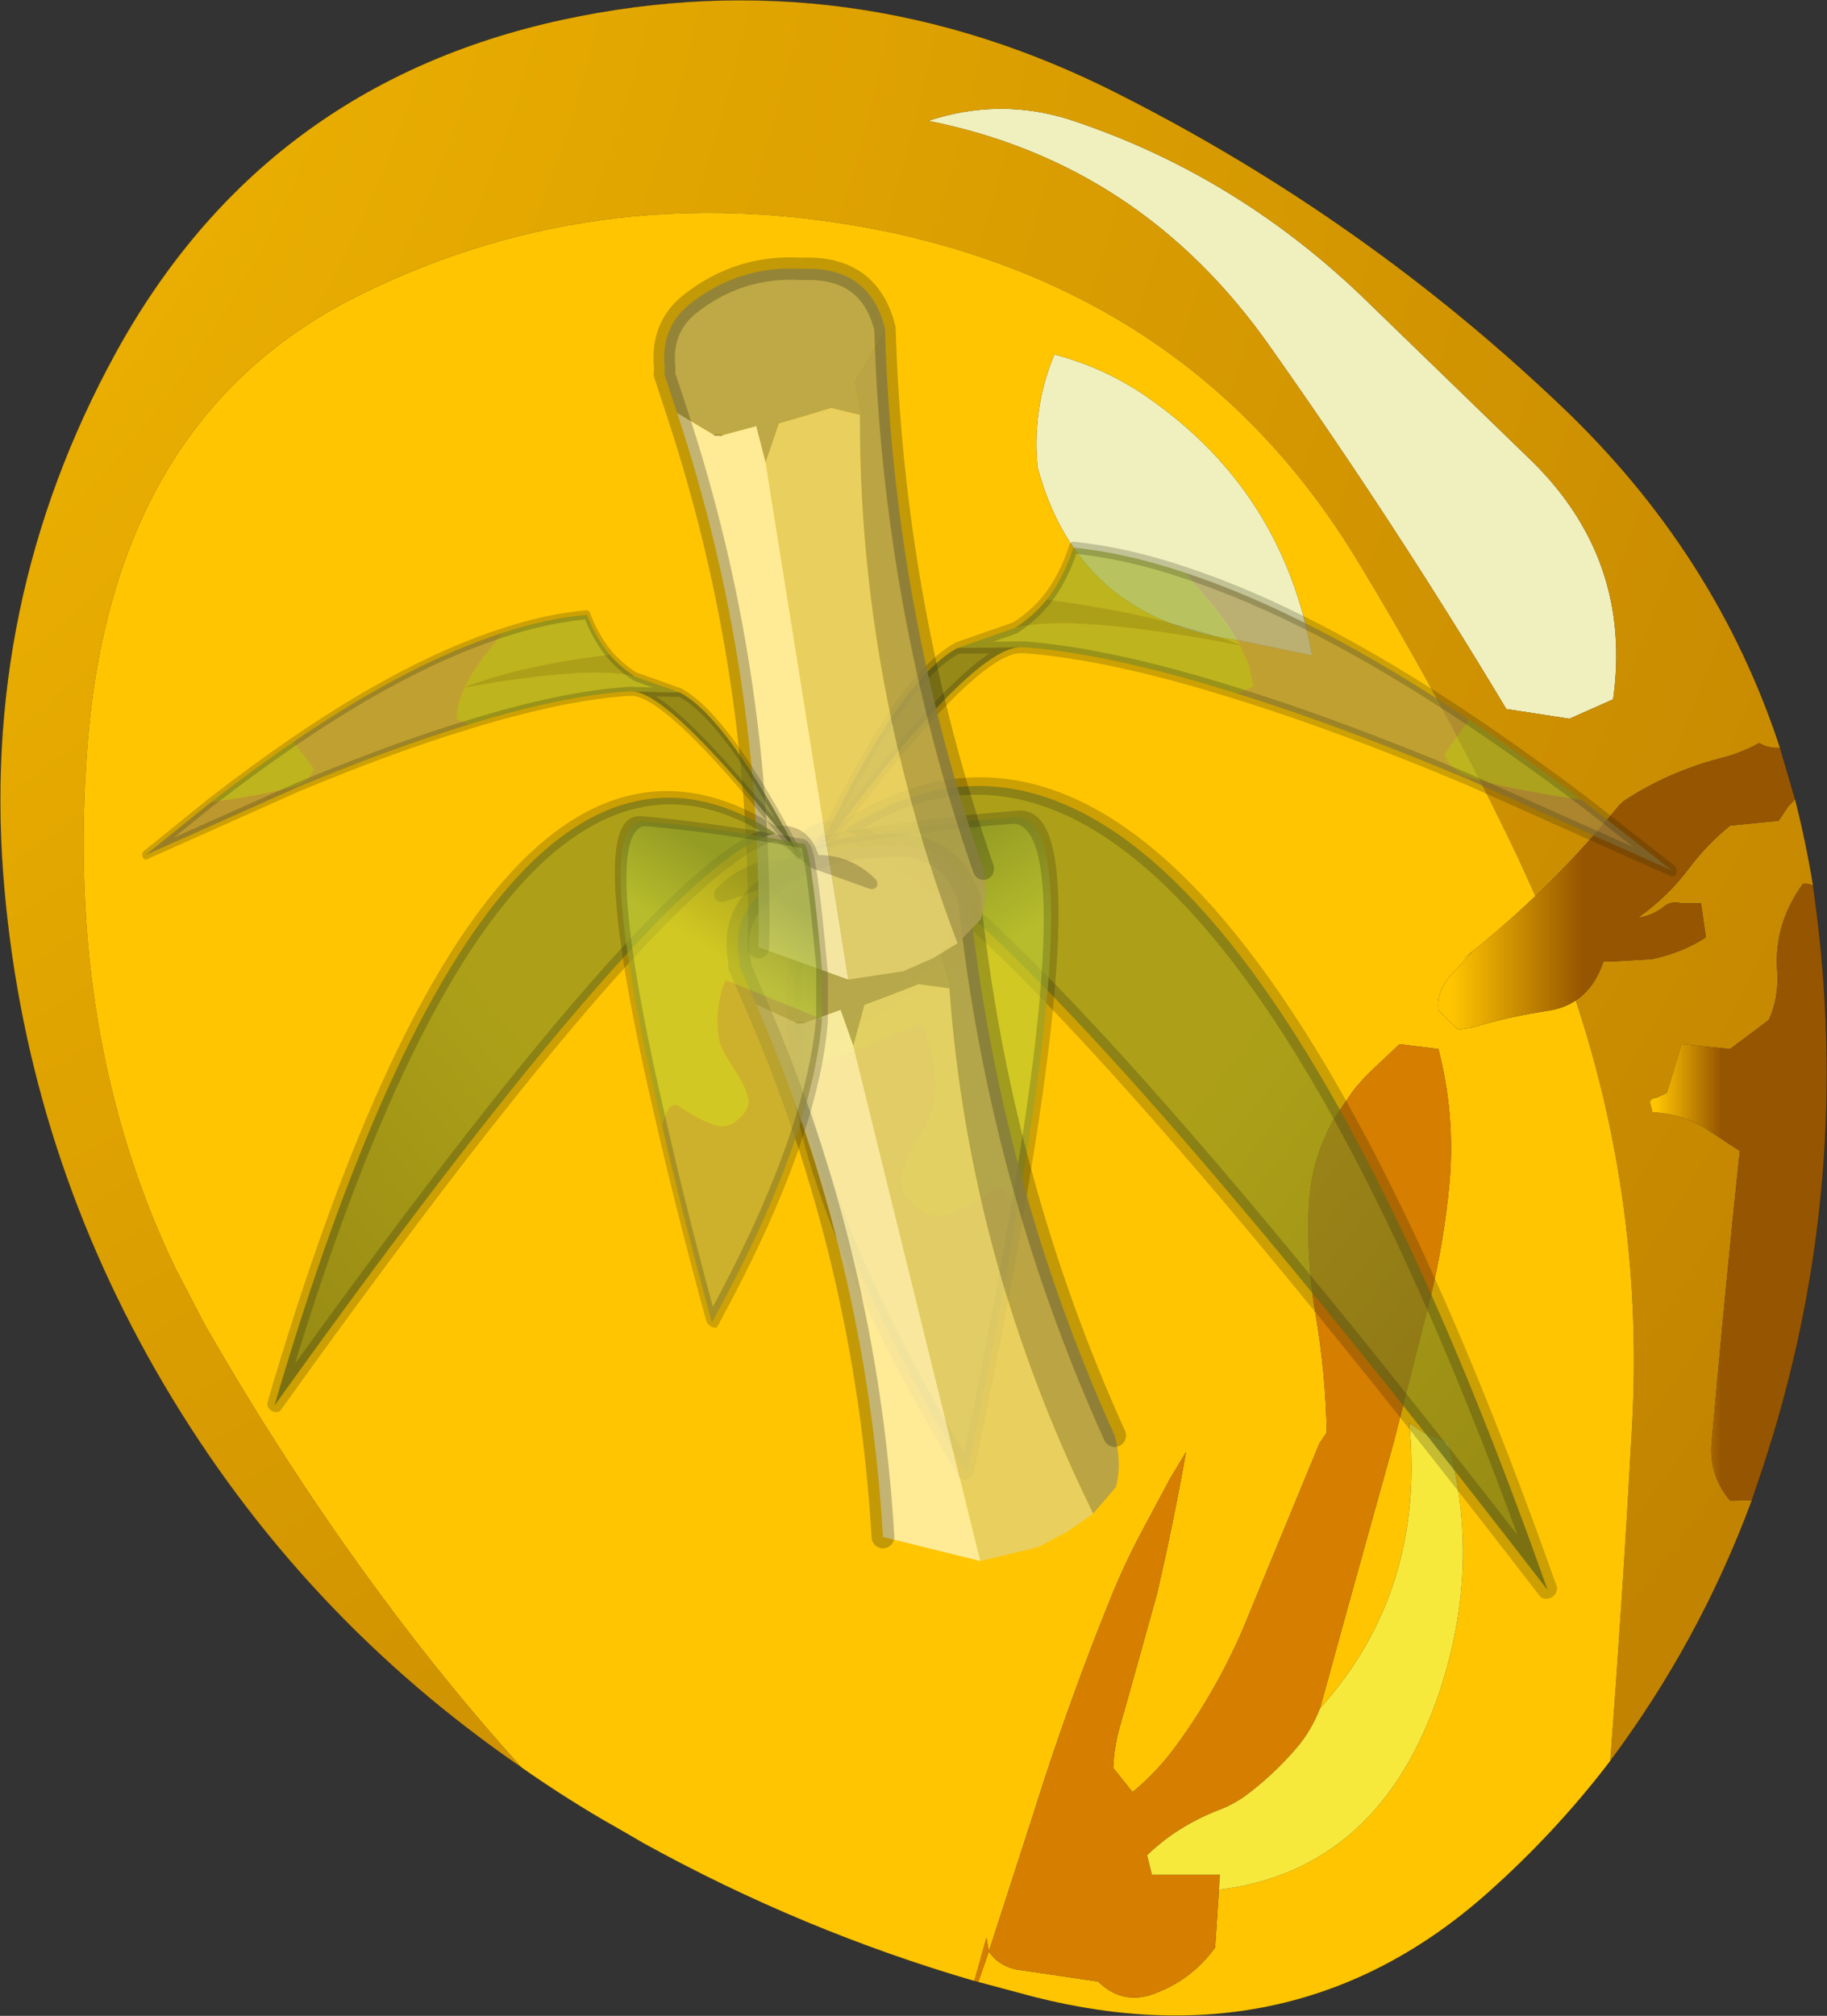 <svg viewBox="0 0 188.19 207.52" xmlns="http://www.w3.org/2000/svg" xmlns:xlink="http://www.w3.org/1999/xlink"><rect x="0" y="0" width="188.19" height="207.52" fill="#333333" stroke="none"/><g transform="translate(-196.04 -93.11)"><use transform="translate(196.05 93.15)" width="188.15" height="207.45" xlink:href="#a"/><use transform="translate(257.31 129.13) scale(3.125)" width="40.7" height="41.25" xlink:href="#b"/><use transform="rotate(-14.999 638.744 -600.02) scale(3.276)" width="34.5" height="41.65" xlink:href="#c"/></g><defs><g id="d"><path d="M95.6 12.4q7.3-2.4 14.5-.15 16.8 5.5 30 18.05l17.65 17.1q10.4 10.2 8.4 24.55l-4.5 2-6.5-1q-11.4-19-24.3-37.25-13.3-18.95-35.25-23.3M106.85 48l-.1-1.8q-.1-5.1 1.85-9.75 5.3 1.4 9.65 4.45 13.95 9.7 16.9 26.55l-7.75-1.6Q111 63.6 106.85 48" fill="#f0f0be" fill-rule="evenodd"/><path d="M95.6 12.4q21.95 4.35 35.25 23.3 12.9 18.25 24.3 37.25l6.5 1 4.5-2q2-14.35-8.4-24.55L140.1 30.3q-13.2-12.55-30-18.05-7.2-2.25-14.5.15M53.75 181.95q-22.85-15.7-36.85-39.4T.45 91.65q-2.7-29.6 11.5-55.45Q27.1 8.7 57.85 2q29.8-6.45 57.6 7.75 25.05 12.7 45.25 31.9 16.05 15.2 22.65 35.3h-.15q-1.1.05-2-.5-1.9 1.05-4.1 1.6-5.35 1.4-9.9 4.4l-.5.5q-4 4.9-8.55 9.25l-1.75-3.85q-7.6-15.95-16.85-31.1-16.2-26.4-47.5-33.3-29.35-6.25-54.85 6.3Q11.65 42.75 9 76.65q-2.35 30.15 9.05 53.85l3.05 5.85q8.55 14.9 18.15 27.85 6.95 9.4 14.5 17.75m131.15-99.7q1.1 4.3 1.85 8.85l-.55-.15h-.5q-3 4.15-2.65 8.95.2 2.7-.85 5.05l-4 3-5-.5-1.5 5-1 .5-.45.1q-.3.15-.3.4l.25 1q2.7.15 5.05 1.4l3.95 2.6q-1.5 14.15-2.9 30-.3 3.35 1.9 6l2.25-.05q-5.35 14.45-14.6 26.85 1.3-17.15 2.25-34.45 1.25-22.6-5.8-43.85 1.95-1.3 2.85-4h.55l4.45-.25q3.2-.7 5.55-2.25l-.5-3.5h-2q-1.05-.25-1.7.25-1.2 1-2.8 1.25 3.1-2.2 5.3-5.15 1.8-2.4 4.2-4.35l5-.5 1-1.5.7-.7" fill="url(#e)" fill-rule="evenodd"/><path d="M106.85 48Q111 63.6 127.4 65.85l7.75 1.6q-2.95-16.85-16.9-26.55-4.35-3.05-9.65-4.45-1.95 4.65-1.85 9.75l.1 1.8m-53.1 133.95q-7.55-8.35-14.5-17.75-9.6-12.95-18.15-27.85l-3.05-5.85Q6.65 106.8 9 76.65q2.65-33.9 28.2-46.4 25.5-12.55 54.85-6.3 31.3 6.9 47.5 33.3 9.25 15.15 16.85 31.1l1.75 3.85q-3.6 3.45-7.5 6.5l1-.75-2.4 2.6q-1.3 1.6-1.1 3.4l2 2 1.45-.2q3.6-1.1 7.9-1.75 1.6-.25 2.8-1.05 7.05 21.25 5.8 43.85-.95 17.3-2.25 34.45-5.6 7.35-12.7 13.65-19.7 17.45-46.6 10.65l-5.8-1.55 1.1-3.15-.25-1.4-1.25 4.45q-17.8-5.2-34.1-14.2l-2.15-1.25-2.1-1.2q-4.25-2.5-8.25-5.3m82.2-6.1 2.85-10.35 4.8-17.25 3.7-14.6q1.45-5.95 2-12 .6-6.95-1.15-13.7l-4-.5-2.6 2.45q-1.25 1.15-2.25 2.45l-1.85 2.7q-2.4 4.15-2.65 9.1-.25 5.55.7 11.1 1.05 6.15 1.15 12.2l-.75 1.1-5.35 12.95-2.55 6.2q-2.75 6.35-6.8 11.9-1.95 2.7-4.55 4.85l-2-2.5.1-1.3q.15-1.25.45-2.45l1.3-4.6 2.65-9.5q1.7-7.3 3-14.65l-1.65 2.75-3.1 5.8q-1.5 2.85-2.75 5.85-4.65 11.4-8.3 23.1l-4.5 13.9q.95 1.45 2.8 1.85l8.45 1.25q2.4 2.35 5.5 1.35 4.05-1.4 6.55-4.85l.4-5.95q16.55-2.05 22.7-20.35 4.35-13 .9-25.7l-2.5-1-1.5-1q1.7 17.25-9.2 29.4" fill="url(#f)" fill-rule="evenodd"/><path d="m100.75 204-.4-.1 1.25-4.45.25 1.4-1.1 3.15m24.8-9.5-.4 5.95q-2.5 3.45-6.55 4.85-3.1 1-5.5-1.35l-8.45-1.25q-1.85-.4-2.8-1.85l4.5-13.9q3.65-11.7 8.3-23.1 1.25-3 2.75-5.85l3.1-5.8 1.65-2.75q-1.3 7.35-3 14.65l-2.65 9.5-1.3 4.6q-.3 1.2-.45 2.45l-.1 1.3 2 2.5q2.6-2.15 4.55-4.85 4.05-5.55 6.8-11.9l2.55-6.2 5.35-12.95.75-1.1q-.1-6.05-1.15-12.2-.95-5.55-.7-11.1.25-4.95 2.65-9.1l1.85-2.7q1-1.3 2.25-2.45l2.6-2.45 4 .5q1.75 6.75 1.15 13.7-.55 6.05-2 12l-3.7 14.6-4.8 17.25-2.85 10.35q-.9 2.3-2.4 4.05-2.4 2.8-5.3 4.95-1.35.95-2.85 1.5-4.2 1.65-7.25 4.6l.5 2h7l-.1 1.55" fill="#d67e00" fill-rule="evenodd"/><path d="M158.15 92.2q4.55-4.35 8.55-9.25l.5-.5q4.55-3 9.9-4.4 2.2-.55 4.1-1.6.9.55 2 .5h.15l1.55 5.3-.7.7-1 1.5-5 .5q-2.4 1.95-4.2 4.35-2.2 2.95-5.3 5.15 1.6-.25 2.8-1.25.65-.5 1.7-.25h2l.5 3.5q-2.35 1.55-5.55 2.25l-4.45.25h-.55q-.9 2.7-2.85 4-1.2.8-2.8 1.05-4.3.65-7.9 1.75l-1.45.2-2-2q-.2-1.8 1.1-3.4l2.4-2.6-1 .75q3.9-3.05 7.5-6.5" fill="url(#g)" fill-rule="evenodd"/><path d="m125.55 194.5.1-1.55h-7l-.5-2q3.05-2.95 7.25-4.6 1.5-.55 2.85-1.5 2.9-2.15 5.3-4.95 1.5-1.75 2.4-4.05 10.9-12.15 9.2-29.4l1.5 1 2.5 1q3.45 12.7-.9 25.7-6.15 18.3-22.7 20.35" fill="#f7e93c" fill-rule="evenodd"/><path d="m186.75 91.1.4 3.05q3.6 29.2-5.6 57l-1.1 3.25-2.25.05q-2.2-2.65-1.9-6 1.4-15.85 2.9-30l-3.95-2.6q-2.35-1.25-5.05-1.4l-.25-1q0-.25.3-.4l.45-.1 1-.5 1.5-5 5 .5 4-3q1.05-2.35.85-5.05-.35-4.8 2.65-8.95h.5l.55.15" fill="url(#h)" fill-rule="evenodd"/><path d="M183.35 76.95q-6.6-20.1-22.65-35.3-20.2-19.2-45.25-31.9Q87.65-4.45 57.85 2 27.1 8.7 11.95 36.2-2.25 62.05.45 91.65q2.45 27.2 16.45 50.9t36.85 39.4m129.6-105 1.55 5.3q1.1 4.3 1.85 8.85l.4 3.05q3.6 29.2-5.6 57l-1.1 3.25q-5.35 14.45-14.6 26.85-5.6 7.35-12.7 13.65-19.7 17.45-46.6 10.65l-5.8-1.55-.4-.1q-17.8-5.2-34.1-14.2l-2.15-1.25-2.1-1.2q-4.25-2.5-8.25-5.3" fill="none" stroke="#000" stroke-linecap="round" stroke-linejoin="round" stroke-opacity=".302" stroke-width=".05"/></g><g id="b" transform="translate(7.9 12.55)"><use transform="matrix(.483 .282 -.389 .5 1.387 -1.588)" width="65.1" height="23.85" xlink:href="#i"/><use transform="matrix(-.278 .112 .093 .373 23.494 -12.533)" width="93" height="46.3" xlink:href="#j"/><use transform="matrix(-.485 .163 -.05 .404 8.288 .432)" width="19.6" height="59.15" xlink:href="#k"/></g><g id="l"><path d="M2.05-6.05q8-20 60.75 15.75Q9.85-8.45 2.05-6.05" fill="url(#m)" fill-rule="evenodd" transform="translate(1.8 13.65)"/><path d="M2.05-6.05q-.55 1.3-.85 2.9l-2.5 3.1q.3-2.15 2.5-3.1-1.35-2.25.85-2.9 8-20 60.75 15.75Q9.85-8.45 2.05-6.05z" fill="none" stroke="#17190a" stroke-linecap="round" stroke-linejoin="round" stroke-opacity=".22" transform="translate(1.8 13.65)"/></g><g id="n"><path d="m-51.2-3.25.05.05q17.25-8 23.7-8.65l6.7-.25-6.65 1.95-.65.2Q-37.2-6.6-49.6.6l-1.95-.05-.1-1.85.45-1.9v-.05q.75-2.35 2.45-5.05l1.45-2.45q5.9-3.55 11.4-5.65 1.85 2.1 4.25 3.3-12.2 5.05-19.55 9.85M-73.9 10.2l3.55 2q-.1 1.35-2.05 2.6-2.65 1.7-11.5 5.5 5.1-5.4 10-10.1" fill="#9bab2e" fill-opacity=".659" fill-rule="evenodd" transform="translate(92.25 16.9)"/><path d="m-72.4 14.8.15.2-19.5 13.9 7.8-8.55.05-.05q8.85-3.8 11.5-5.5" fill="#9b8147" fill-opacity=".659" fill-rule="evenodd" transform="translate(92.25 16.9)"/><path d="m-27.4-10.15 6.65-1.95q7.25.6 21 12.25Q-21.9-11.6-27.4-10.15" fill="#626a23" fill-opacity=".659" fill-rule="evenodd" transform="translate(92.25 16.9)"/><path d="M-51.2-3.25v.05l-.45 1.9.1 1.85 1.95.05Q-59.85 6.5-72.25 15l-.15-.2q1.95-1.25 2.05-2.6l-3.55-2q14.15-13.55 26.6-20.95l-1.45 2.45q-1.7 2.7-2.45 5.05" fill="#a08e4a" fill-opacity=".659" fill-rule="evenodd" transform="translate(92.25 16.9)"/><path d="M-27.45-11.85q-6.45.65-23.7 8.65l-.05-.05q7.35-4.8 19.55-9.85 1.9.9 4.2 1.25" fill="#828d27" fill-opacity=".659" fill-rule="evenodd" transform="translate(92.25 16.9)"/><path d="M-49.6.6q12.4-7.2 21.55-10.55l.65-.2 6.65-1.95q7.25.6 21 12.25Q-21.9-11.6-27.4-10.15m-19.9-.6q-12.45 7.4-26.6 20.95m1.65 4.8Q-59.85 6.5-49.6.6m13.7-17q-5.5 2.1-11.4 5.65M-72.25 15l-19.5 13.9 7.8-8.55.05-.05q5.1-5.4 10-10.1M-20.75-12.1l-6.7.25q-2.3-.35-4.2-1.25-2.4-1.2-4.25-3.3" fill="none" stroke="#1f210d" stroke-linecap="round" stroke-linejoin="round" stroke-opacity=".22" transform="translate(92.25 16.9)"/></g><g id="o"><path d="M-13.2 39.3Q-14.65 6.95-9.6 5.35-3.15 3.3 4.85 1.7q.7-.75-.45 13.65l-.85 5.6-6.7-.55-1.5-.15q-.25 0-.95 2.25-.8 2.6-.8 4.9 0 .9.85 2.55.85 1.7.85 2.95 0 1.05-1.2 2.6-1.25 1.7-2.4 1.7-1.5 0-3.1-.8-.85 0-1.8 2.9" fill="url(#p)" fill-rule="evenodd" transform="translate(14 -1.15)"/><path d="M-13.2 39.3q.95-2.9 1.8-2.9 1.6.8 3.1.8 1.15 0 2.4-1.7 1.2-1.55 1.2-2.6 0-1.25-.85-2.95-.85-1.65-.85-2.55 0-2.3.8-4.9.7-2.25.95-2.25l1.5.15 6.7.55q-3 14.1-15.5 38.85-.9-11.45-1.25-20.5" fill="#b3a744" fill-opacity=".659" fill-rule="evenodd" transform="translate(14 -1.15)"/><path d="m3.55 20.95.85-5.6Q5.55.95 4.85 1.7q-8 1.6-14.45 3.65-5.05 1.6-3.6 33.95M3.55 20.95q-3 14.1-15.5 38.85-.9-11.45-1.25-20.5" fill="none" stroke="#22240f" stroke-linecap="round" stroke-linejoin="round" stroke-opacity=".22" transform="translate(14 -1.15)"/></g><g id="c" transform="translate(28.7 37.55)"><use transform="translate(-5.028 -18.964) scale(.953)" width="8.95" height="24.2" xlink:href="#q"/><use transform="matrix(.893 .075 -.079 .937 -2.208 -37.545)" width="8.95" height="24.2" xlink:href="#q"/><use transform="matrix(-.7 -.198 -.145 .715 5.803 -29.407)" width="40.7" height="41.25" xlink:href="#b"/></g><g id="r"><path d="M-3.65-8.95-2.5-8l.25.05 1.25-.1.1 1.25-.35 17.5-2.9-1.6q1.85-9 .5-18.05" fill="#fff1b0" fill-opacity=".851" fill-rule="evenodd" transform="translate(4.5 13.45)"/><path d="m2.65-7.8-.95-.4-.9.1-1 .1-.7 1.2-.1-1.25-1.25.1L-2.5-8l-1.15-.95-.2-1.35.05-.2q.1-1.35 1.25-1.95 1.95-1 4.1-.5 2.35.3 2.5 2.45l-1.4 1.55v1.15" fill="#b4a552" fill-opacity=".851" fill-rule="evenodd" transform="translate(4.5 13.45)"/><path d="M-.9-6.8-.2-8l1-.1.9-.1.95.4q-1.7 8.85.1 17.95l-.95.35-1.1.25-1.95-.05.35-17.5" fill="#e5d16f" fill-opacity=".851" fill-rule="evenodd" transform="translate(4.5 13.45)"/><path d="M2.65-7.8v-1.15l1.4-1.55Q2.6-1.25 4.1 7.85q0 .95-.4 1.65l-.95.65q-1.8-9.1-.1-17.95" fill="#ae9f50" fill-opacity=".851" fill-rule="evenodd" transform="translate(4.5 13.45)"/><path d="m2 5.45.25.05" fill="none" stroke="#171b12" stroke-linecap="round" stroke-linejoin="round" stroke-opacity=".255" stroke-width=".05"/><path d="M8.55 2.95Q8.4.8 6.05.5 3.9 0 1.95 1 .8 1.6.7 2.95l-.05.2.2 1.35q1.35 9.05-.5 18.05M8.6 21.3q-1.5-9.1-.05-18.35" fill="none" stroke="#171b12" stroke-linecap="round" stroke-linejoin="round" stroke-opacity=".255" stroke-width=".75"/></g><use width="188.15" height="207.45" xlink:href="#d" id="a"/><use width="65.1" height="23.85" xlink:href="#l" id="i"/><use width="93" height="46.3" xlink:href="#n" id="j"/><use width="19.6" height="59.15" xlink:href="#o" id="k"/><use width="8.95" height="24.2" xlink:href="#r" id="q"/><linearGradient id="g" x1="-819.2" x2="819.2" gradientTransform="matrix(.022 0 0 .018 166.5 91.2)" gradientUnits="userSpaceOnUse"><stop stop-color="#ffc501" offset=".027"/><stop stop-color="#965500" offset=".404"/></linearGradient><linearGradient id="h" x1="-819.2" x2="819.2" gradientTransform="matrix(.011 0 0 .039 179.05 122.7)" gradientUnits="userSpaceOnUse"><stop stop-color="#ffc501" offset=".027"/><stop stop-color="#965500" offset=".404"/></linearGradient><linearGradient id="m" x1="-819.2" x2="819.2" gradientTransform="matrix(.039 0 0 .011 31 4.85)" gradientUnits="userSpaceOnUse"><stop stop-color="#828d25" stop-opacity=".659" offset=".455"/><stop stop-color="#5f6a1d" stop-opacity=".659" offset="1"/></linearGradient><linearGradient id="p" x1="-819.2" x2="819.2" gradientTransform="matrix(.004 -.012 .034 .013 -2.25 18)" gradientUnits="userSpaceOnUse"><stop stop-color="#bbca35" stop-opacity=".659" offset=".455"/><stop stop-color="#89992a" stop-opacity=".659" offset="1"/></linearGradient><radialGradient id="e" cx="0" cy="0" r="819.2" gradientTransform="translate(-78.4 -31.1)" gradientUnits="userSpaceOnUse"><stop stop-color="#ffc501" offset="0"/><stop stop-color="#965500" offset=".667"/></radialGradient><radialGradient id="f" cx="0" cy="0" r="819.2" gradientTransform="translate(-78.4 -31.1)" gradientUnits="userSpaceOnUse"><stop stop-color="#ffc501" offset=".627"/><stop stop-color="#965500" offset=".914"/></radialGradient></defs></svg>
